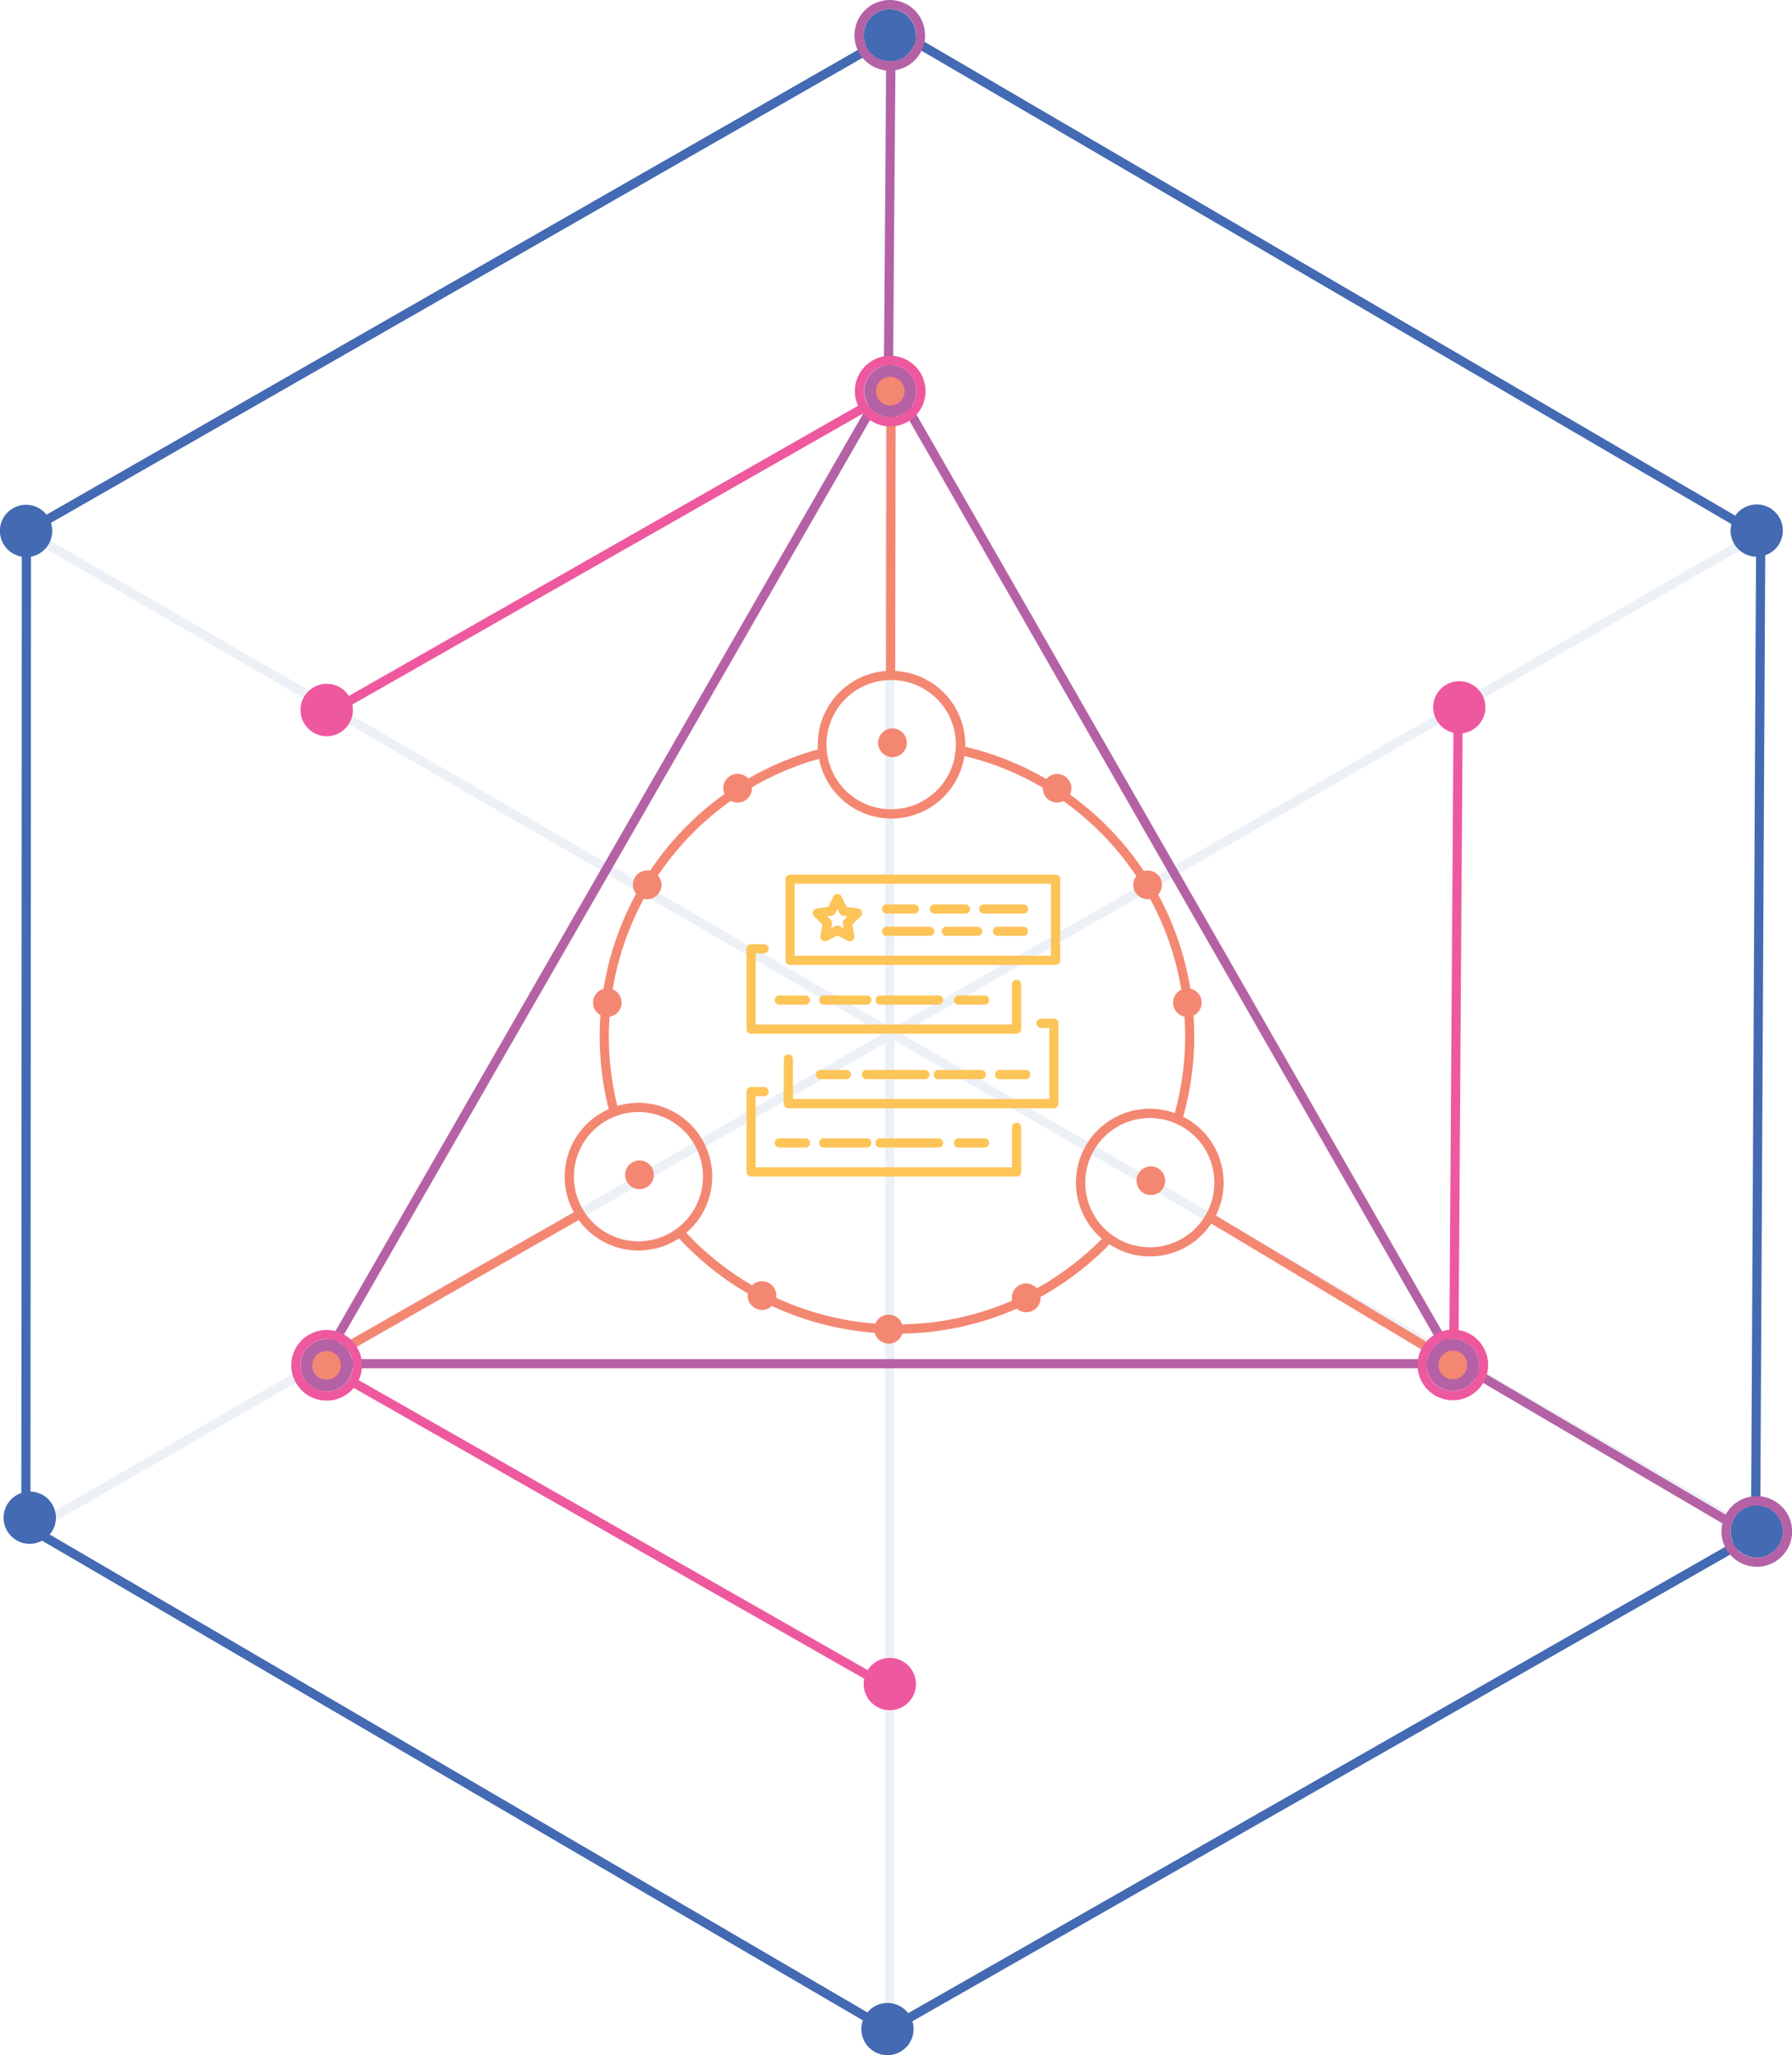 <svg xmlns="http://www.w3.org/2000/svg" viewBox="0 0 780.9 895.3">
    <defs>
        <style>
            .cls-1,.cls-5{fill:#436ab2; }.cls-1{opacity:0.1;}.cls-2{fill:#fdc458;}.cls-3{fill:#f48772;}.cls-4{fill:#b561a5;}.cls-6{fill:#ee589f;}
        </style>
    </defs>
    <title>Asset 1</title>
    <g id="Layer_2" data-name="Layer 2" fill="#fff" fill-rule="evenodd">
        <g id="Layer_8" data-name="Layer 8" >
            <polygon class="cls-1" fill="#000" stroke="red" stroke-width="" fill-rule="evenodd"
                     points="766.4 235.05 764.4 231.59 389.65 447.5 389.65 17.93 385.65 17.93 385.65 446.2 12.39 230.04 10.38 233.5 384.76 450.31 11.9 665.13 13.9 668.59 385.65 454.42 385.65 881.25 389.65 881.25 389.65 453.14 760.92 668.14 762.92 664.68 392.76 450.32 766.4 235.05"/>
            <path class="cls-2"
                  d="M460,381H344.29a2,2,0,0,0-2,2v35.35a2,2,0,0,0,2,2H460a2,2,0,0,0,2-2V383A2,2,0,0,0,460,381Zm-2,35.35H346.29V385H458Z"/>
            <path class="cls-2" d="M407.16,398h13.58a2,2,0,0,0,0-4H407.16a2,2,0,0,0,0,4Z"/>
            <path class="cls-2" d="M386.33,398h12.09a2,2,0,1,0,0-4H386.33a2,2,0,1,0,0,4Z"/>
            <path class="cls-2" d="M428.74,398H446a2,2,0,0,0,0-4h-17.3a2,2,0,0,0,0,4Z"/>
            <path class="cls-2" d="M410.37,405.7a2,2,0,0,0,2,2H426a2,2,0,0,0,0-4H412.37A2,2,0,0,0,410.37,405.7Z"/>
            <path class="cls-2" d="M386.33,407.7h18.79a2,2,0,0,0,0-4H386.33a2,2,0,0,0,0,4Z"/>
            <path class="cls-2" d="M446,403.7H434.69a2,2,0,0,0,0,4H446a2,2,0,0,0,0-4Z"/>
            <path class="cls-2"
                  d="M358.4,402.73l-.85,5a2,2,0,0,0,2.9,2.11l4.46-2.34,4.46,2.34a2,2,0,0,0,.93.23,2,2,0,0,0,2-2.34l-.85-5,3.6-3.52a2,2,0,0,0-1.1-3.41l-5-.72-2.22-4.52a2,2,0,0,0-1.8-1.11,2,2,0,0,0-1.79,1.11l-2.23,4.52-5,.72a2,2,0,0,0-1.11,3.41Zm4.11-3.84a2,2,0,0,0,1.5-1.1l.9-1.82.9,1.82a2,2,0,0,0,1.51,1.1l2,.29-1.46,1.42a2,2,0,0,0-.57,1.77l.34,2-1.8-.94a2,2,0,0,0-1.86,0l-1.8.94.34-2a2,2,0,0,0-.57-1.77l-1.46-1.42Z"/>
            <path class="cls-2"
                  d="M327.31,450.31H443a2,2,0,0,0,2-2V428.85a2,2,0,0,0-4,0v17.46H329.31v-31h3.62a2,2,0,0,0,0-4h-5.62a2,2,0,0,0-2,2v35A2,2,0,0,0,327.31,450.31Z"/>
            <path class="cls-2" d="M409,437.66a2,2,0,0,0,0-4H383.49a2,2,0,0,0,0,4Z"/>
            <path class="cls-2" d="M377.72,437.66a2,2,0,0,0,0-4H358.93a2,2,0,0,0,0,4Z"/>
            <path class="cls-2" d="M339.59,437.66h11.35a2,2,0,0,0,0-4H339.59a2,2,0,0,0,0,4Z"/>
            <path class="cls-2" d="M429.06,437.66a2,2,0,0,0,0-4H417.71a2,2,0,0,0,0,4Z"/>
            <path class="cls-2"
                  d="M443,489.09a2,2,0,0,0-2,2v17.45H329.31v-31h3.62a2,2,0,1,0,0-4h-5.62a2,2,0,0,0-2,2v35a2,2,0,0,0,2,2H443a2,2,0,0,0,2-2V491.09A2,2,0,0,0,443,489.09Z"/>
            <path class="cls-2" d="M409,499.9a2,2,0,0,0,0-4H383.49a2,2,0,0,0,0,4Z"/>
            <path class="cls-2" d="M377.72,499.9a2,2,0,0,0,0-4H358.93a2,2,0,1,0,0,4Z"/>
            <path class="cls-2" d="M339.59,499.9h11.35a2,2,0,0,0,0-4H339.59a2,2,0,0,0,0,4Z"/>
            <path class="cls-2" d="M429.06,499.9a2,2,0,1,0,0-4H417.71a2,2,0,1,0,0,4Z"/>
            <path class="cls-2"
                  d="M459.25,443.77h-5.62a2,2,0,0,0,0,4h3.62v31H345.55V461.32a2,2,0,0,0-4,0v19.46a2,2,0,0,0,2,2h115.7a2,2,0,0,0,2-2v-35A2,2,0,0,0,459.25,443.77Z"/>
            <path class="cls-2" d="M377.59,466.13a2,2,0,0,0,0,4h25.48a2,2,0,1,0,0-4Z"/>
            <path class="cls-2" d="M408.84,466.13a2,2,0,0,0,0,4h18.78a2,2,0,0,0,0-4Z"/>
            <path class="cls-2" d="M433.62,468.13a2,2,0,0,0,2,2H447a2,2,0,0,0,0-4H435.62A2,2,0,0,0,433.62,468.13Z"/>
            <path class="cls-2" d="M357.5,466.13a2,2,0,0,0,0,4h11.34a2,2,0,1,0,0-4Z"/>
            <path class="cls-3" d="M278.68,505.53a6.25,6.25,0,1,0,6.25,6.25A6.24,6.24,0,0,0,278.68,505.53Z"/>
            <path class="cls-3" d="M501.53,508.11a6.25,6.25,0,1,0,6.24,6.25A6.25,6.25,0,0,0,501.53,508.11Z"/>
            <path class="cls-3" d="M388.91,329.83a6.25,6.25,0,1,0-6.25-6.25A6.25,6.25,0,0,0,388.91,329.83Z"/>
            <path class="cls-3"
                  d="M529.84,529.53a32.19,32.19,0,0,0-7.15-38.15,32.54,32.54,0,0,0-7.1-4.89,129.67,129.67,0,0,0,4.82-35.07c0-3-.11-6-.32-9a6.24,6.24,0,0,0-1.37-11.74,129.19,129.19,0,0,0-14.06-41,6.23,6.23,0,0,0-4.6-10.46,6.08,6.08,0,0,0-1.61.22,130.87,130.87,0,0,0-32.19-33.32,6.18,6.18,0,0,0,.64-2.75,6.25,6.25,0,0,0-11-4,127.82,127.82,0,0,0-35.28-14.06,32.57,32.57,0,0,0-.12-3.82,32.15,32.15,0,0,0-30.39-29.2l.19-112.21h-4l-.19,112.27-.55,0a32.15,32.15,0,0,0-29.15,34.14,128.68,128.68,0,0,0-30.31,12.69,6.24,6.24,0,0,0-10.36,6.68,130.26,130.26,0,0,0-32.45,33.45,6.39,6.39,0,0,0-1.25-.12,6.24,6.24,0,0,0-6.24,6.25,6.16,6.16,0,0,0,1.4,3.93A129.36,129.36,0,0,0,263,430.76a6.24,6.24,0,0,0-1.34,11.48c-.21,3-.33,6.1-.33,9.18a130.15,130.15,0,0,0,3.94,31.76,32.14,32.14,0,0,0-15.2,44.93L140,590.88l2,3.47L252.2,531.49a32.82,32.82,0,0,0,4.39,4.91,32.08,32.08,0,0,0,21.59,8.36c1,0,2,0,3-.14a32,32,0,0,0,14.71-5.14,129.73,129.73,0,0,0,30,24,7,7,0,0,0-.07.92,6.24,6.24,0,0,0,10.54,4.53,129.81,129.81,0,0,0,44.85,11.69,6.24,6.24,0,0,0,12,.34,129.05,129.05,0,0,0,49.89-10.87,6.23,6.23,0,0,0,10.36-4.69c0-.14,0-.29,0-.43a130.29,130.29,0,0,0,29.93-22.79l-.54-.53A32,32,0,0,0,501,547.34c1,0,2-.05,3-.14A32.05,32.05,0,0,0,527.83,533l104,62.34,2.06-3.43Zm-144-233.16c.87-.08,1.73-.12,2.59-.12a28.15,28.15,0,0,1,28,25.6,27.84,27.84,0,0,1,0,5l-.32,1.57.13,0a28.14,28.14,0,0,1-25.3,24c-.87.08-1.73.12-2.59.12a28.15,28.15,0,0,1-2.52-56.19ZM280.77,540.64c-.87.08-1.73.12-2.59.12a28.16,28.16,0,0,1-2.52-56.2c.87-.08,1.73-.12,2.59-.12a28.16,28.16,0,0,1,2.52,56.2Zm171.06,20.6a6.23,6.23,0,0,0-10.91,4.14,6,6,0,0,0,.12,1.2,125.05,125.05,0,0,1-47.9,10.36,6.24,6.24,0,0,0-11.68-.33,125.67,125.67,0,0,1-43.23-11.25,6.24,6.24,0,0,0-10.51-5.46,125.77,125.77,0,0,1-28.66-22.85,32.14,32.14,0,0,0-20.81-56.61h0c-1,0-2,.05-2.95.14a32.19,32.19,0,0,0-6.27,1.2,125.69,125.69,0,0,1-3.72-30.36c0-2.85.13-5.68.32-8.49A6.24,6.24,0,0,0,267,431a125.63,125.63,0,0,1,13.55-39.45,5.82,5.82,0,0,0,1.45.18,6.24,6.24,0,0,0,4.72-10.33,126.31,126.31,0,0,1,31.72-32.51,6.25,6.25,0,0,0,9.22-5.5c0-.14,0-.28,0-.42a124.76,124.76,0,0,1,29.25-12.4,32.17,32.17,0,0,0,31.53,26c1,0,2,0,2.95-.13a32.18,32.18,0,0,0,28.87-27.1,124.44,124.44,0,0,1,34.19,13.83c0,.07,0,.14,0,.21a6.25,6.25,0,0,0,6.25,6.25,6.13,6.13,0,0,0,2.73-.64,126.83,126.83,0,0,1,31.73,32.67,6.24,6.24,0,0,0,4.94,10.06,6.5,6.5,0,0,0,1.09-.1,125.09,125.09,0,0,1,13.59,39.52,6.24,6.24,0,0,0,1.38,11.75c.19,2.83.29,5.67.29,8.54a126.08,126.08,0,0,1-4.53,33.48A31.93,31.93,0,0,0,501.09,483h0c-1,0-2,.05-2.95.14A32.15,32.15,0,0,0,479.44,539c.24.22.5.44.75.65A126.32,126.32,0,0,1,451.83,561.24Zm51.79-18c-.87.08-1.74.12-2.59.12a28.16,28.16,0,0,1-2.53-56.2c.87-.08,1.74-.12,2.59-.12a28.16,28.16,0,0,1,2.53,56.2Z"/>
            <path class="cls-4" d="M642.48,588.14a11.38,11.38,0,1,1-15.82-2.94A11.39,11.39,0,0,1,642.48,588.14Z"/>
            <path class="cls-5"
                  d="M767.1,655.89l2.13-414a11.38,11.38,0,1,0-13.05-17.25L399.1,16a11.37,11.37,0,1,0-21.84,3.76l-357,204.45a11.38,11.38,0,1,0-10.76,18.3L9.3,650.39a11.38,11.38,0,1,0,9.06,20.79L376,880.14a11.38,11.38,0,1,0,21.6.39L757.49,675.22a11.38,11.38,0,1,0,9.61-19.33ZM395.76,877a11.36,11.36,0,0,0-17.77-.33L21.68,668.49A11.37,11.37,0,0,0,14,649.82a5.78,5.78,0,0,0-.72,0l.23-407.3a11.38,11.38,0,0,0,9.19-10.14,11.17,11.17,0,0,0-.53-4.59L379.44,23.15a11.36,11.36,0,0,0,18.67-3.07l356.4,208.23a11.81,11.81,0,0,0-.33,1.81,11.39,11.39,0,0,0,10.31,12.37l.74,0L763.1,656a11.35,11.35,0,0,0-7.9,15.9Z"/>
            <path class="cls-4"
                  d="M777.34,657.31a15.3,15.3,0,0,0-10.42-5.48c-.47,0-.95-.06-1.41-.06A15.27,15.27,0,0,0,752,659.83L635.25,591.34l-2,3.45,117.34,68.84a16.32,16.32,0,0,0-.36,2.13,15.4,15.4,0,0,0,13.92,16.71c.47,0,1,.07,1.41.07a15.38,15.38,0,0,0,11.81-25.23Zm-.48,10.88a11.4,11.4,0,0,1-11.33,10.35c-.34,0-.69,0-1,0a11.38,11.38,0,0,1,1-22.72,9.16,9.16,0,0,1,1,.05A11.38,11.38,0,0,1,776.86,668.19Z"/>
            <path class="cls-4"
                  d="M637.62,596.06,397.26,176.9a11.37,11.37,0,0,0-8.12-17.83l1.05-128.51a15.37,15.37,0,0,0,9.38-25A15.3,15.3,0,0,0,389.15.06q-.7-.06-1.41-.06a15.38,15.38,0,0,0-11.81,25.23,15.28,15.28,0,0,0,10.25,5.45l-1,128.68a11.36,11.36,0,0,0-6.85,17L136.85,596.06Zm-493.86-4L381.13,179.5a11.37,11.37,0,0,0,13.19.31l236.4,412.25ZM376.42,14.35A11.37,11.37,0,0,1,387.74,4c.34,0,.69,0,1,0a11.38,11.38,0,0,1-1,22.72c-.34,0-.69,0-1-.05A11.38,11.38,0,0,1,376.42,14.35Z"/>
            <path class="cls-4" d="M143.38,606.1a11.38,11.38,0,1,1,10.3-12.37A11.38,11.38,0,0,1,143.38,606.1Z"/>
            <path class="cls-6"
                  d="M394.5,724.46a11.37,11.37,0,0,0-15.91,2.41c-.17.23-.31.46-.46.69L156.3,601.23a15.37,15.37,0,0,0-13.94-21.85h0c-.47,0-.94,0-1.41.07a15.38,15.38,0,0,0,1.38,30.7c.47,0,.95,0,1.41-.06a15.33,15.33,0,0,0,10.42-5.47L376.62,731.3a11.38,11.38,0,1,0,17.88-6.84ZM143.38,606.1c-.35,0-.7,0-1,0a11.38,11.38,0,0,1-1-22.72c.35,0,.7,0,1,0a11.38,11.38,0,0,1,1,22.72Z"/>
            <circle class="cls-3" cx="142.29" cy="594.77" r="6.25"
                    transform="translate(-445.03 424.33) rotate(-60.36)"/>
            <path class="cls-6"
                  d="M645.78,585.88a15.38,15.38,0,0,0-10.17-6.47l1.75-260a11.37,11.37,0,1,0-4-.2l-1.75,260.09a15.38,15.38,0,1,0,14.17,6.6ZM639.55,604a11.39,11.39,0,1,1,2.93-15.83A11.37,11.37,0,0,1,639.55,604Z"/>
            <circle class="cls-3" cx="633.1" cy="594.59" r="6.25" transform="translate(-196.77 850.84) rotate(-60.36)"/>
            <path class="cls-6"
                  d="M399.75,160.54a15.3,15.3,0,0,0-10.42-5.48q-.7-.06-1.41-.06a15.38,15.38,0,0,0-14,21.77L152,303.18c-.15-.23-.29-.47-.46-.69a11.42,11.42,0,1,0,2,4.43L376.06,180.16l.05.07a15.27,15.27,0,0,0,10.43,5.47,13.31,13.31,0,0,0,1.41.07,15.38,15.38,0,0,0,11.8-25.23Zm-.48,10.88A11.38,11.38,0,0,1,388,181.77c-.35,0-.7,0-1.05-.05a11.38,11.38,0,0,1,1-22.72c.35,0,.7,0,1.05.05A11.38,11.38,0,0,1,399.27,171.42Z"/>
            <circle class="cls-3" cx="387.93" cy="170.38" r="6.25" transform="translate(48.01 423.31) rotate(-60.36)"/>
        </g>
    </g>
</svg>
